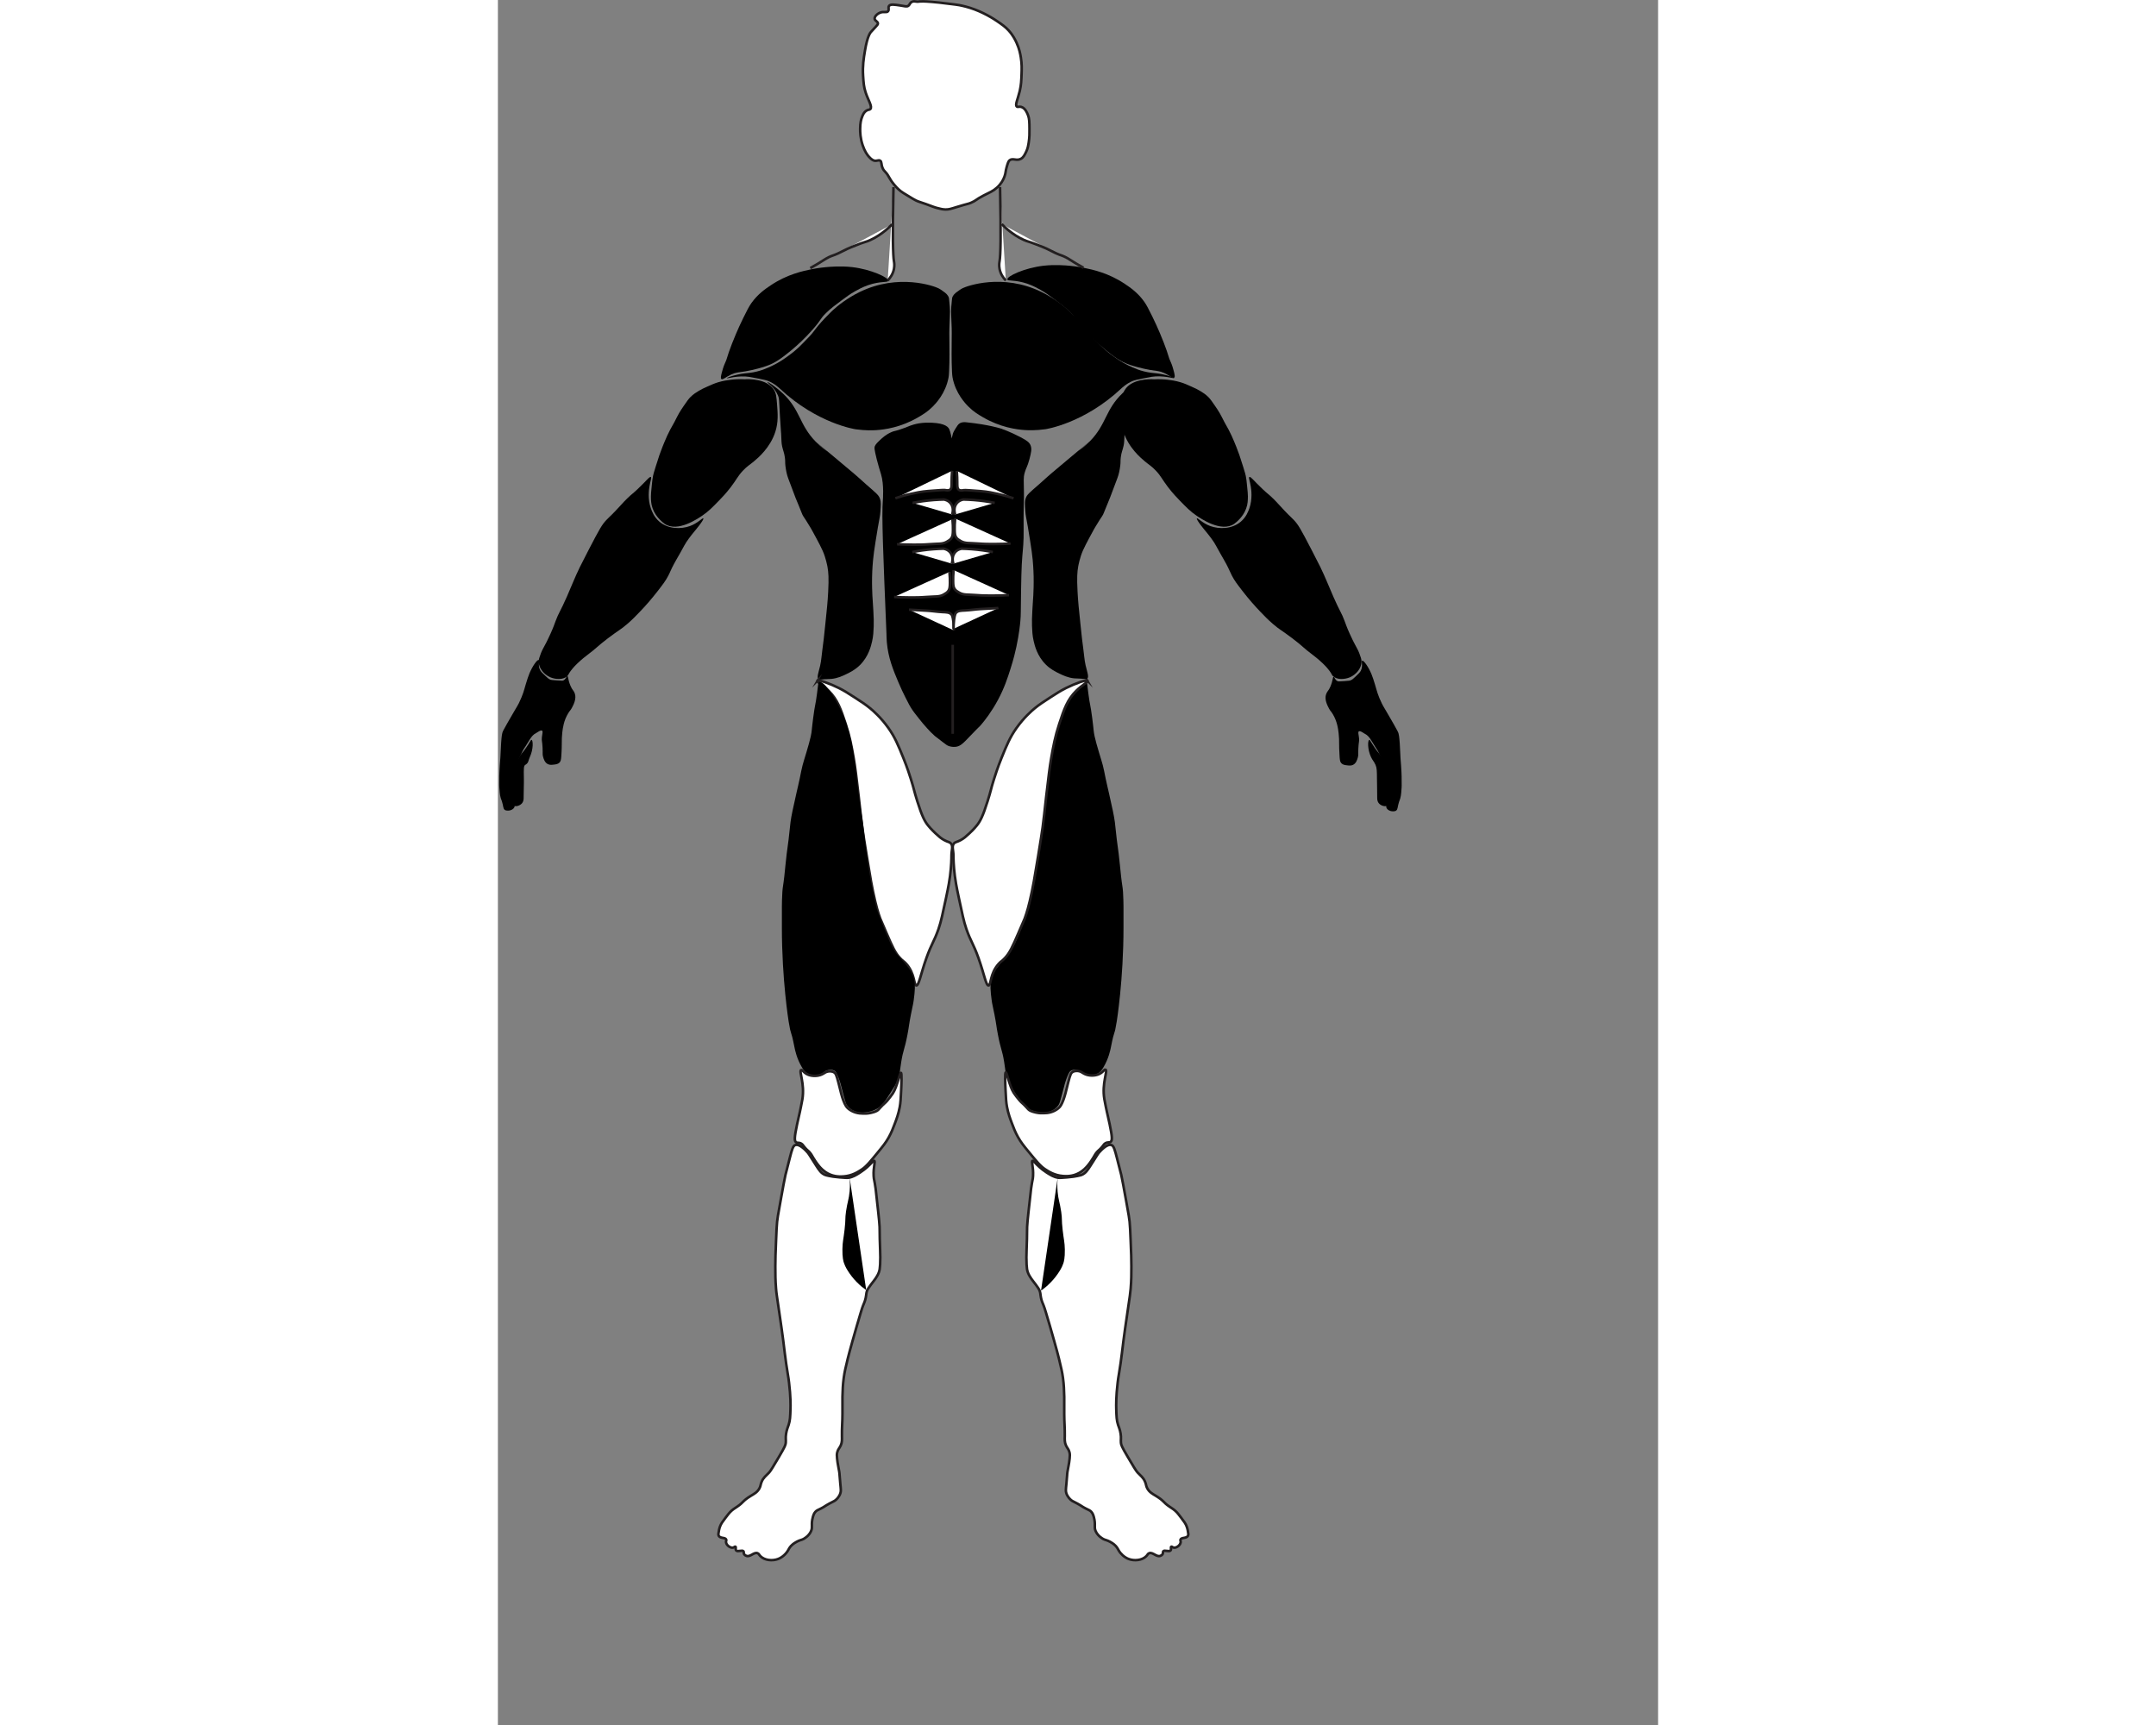 <?xml version="1.0" encoding="UTF-8"?>
<svg id="Layer_2" data-name="Layer 2" xmlns="http://www.w3.org/2000/svg" viewBox="0 0 453.82 674.67" height="800px" width="1000px">
  <rect x="0" y="0" width="453.82" height="674.67" fill="#808080" stroke="none"/>
  <defs>
    <style>
      .cls-1 {
        fill: #fff;
        stroke: #231f20;
        stroke-miterlimit: 10;
      }
    </style>
  </defs>
  <g id="Layer_1-2" data-name="Layer 1">
    <path class="pectoral" d="m98.49,147.41c-4.73-.71-8.85.76-8.9.49-.05-.23,2.11-.94,4.24-1.41,2.11-.47,3.29-.49,4.66-.66,4.04-.5,7.09-1.96,8.89-2.82,2.7-1.29,4.58-2.65,6.12-3.76.85-.62,2.32-1.69,4.05-3.29.72-.67,1.34-1.31,2.59-2.59,1.32-1.36,1.98-2.04,2.69-2.87,1.15-1.36,1.1-1.5,2.37-3.04.94-1.14,1.69-1.93,2.59-2.89,1.51-1.6,2.83-2.88,3.32-3.33,1.69-1.58,5.58-4.69,10.37-7.02,15.24-7.44,29.2-2.29,30.77-1.51,1.01.5,1.84,1.17,1.84,1.17,1.15.77,2.02,1.53,2.34,2.68.02.08.02.1.17,1.67.09.98.14,1.56.17,1.84.1,1.19.07,2.17,0,4.01-.11,3.11-.14,3.35-.17,4.35-.04,1.46-.02,2.11,0,4.85.04,4.4.05,6.6,0,8.53-.09,3.18-.13,4.77-.33,5.85-1.15,6.21-5.09,10.28-6.19,11.37-2.03,2.04-3.88,3.12-5.69,4.18-6.68,3.92-13.03,4.8-16.39,5.02-1.27.08-4.21.21-8.03-.33,0,0-15.06-2.16-29.76-15.98,0,0-.07-.06-.07-.06,0,0,.07.06.07.06-.01.02-1.97-1.96-4.62-2.98-.59-.23-1.55-.43-3.48-.83-1.26-.26-2.79-.55-3.62-.68Z"/>
    <path class="bicep" d="m96.8,148.36c-2.28-.13-4.22,0-5.69.17-1.2.14-2.89.35-5.02,1-1.47.45-2.53.93-4.18,1.67-1.44.65-2.26,1.02-3.34,1.67-1.01.61-2.15,1.3-3.34,2.51-.69.7-1.3,1.58-2.51,3.34-.68,1-1.21,1.76-1.84,2.84-.74,1.28-.82,1.59-1.84,3.51-.92,1.73-.99,1.73-1.67,3.01-.93,1.75-1.49,3.08-2.17,4.68-.33.78-1.12,2.67-2.01,5.18-.39,1.1-.76,2.29-1.51,4.68-.74,2.39-.88,2.92-1,3.51-.21,1-.31,1.96-.5,3.85-.23,2.24-.34,3.36-.33,4.18.02,1.47.03,2.92.67,4.68.66,1.84,1.66,3.06,2.17,3.68,0,0,1.18,1.42,2.51,2.34,5.09,3.53,13.23-2.19,14.72-3.18,2.36-1.58,4.02-3.28,6.52-5.85,1.13-1.16,2.78-2.86,4.68-5.35,2.39-3.13,2.64-4.18,4.68-6.36,1.72-1.83,2.65-2.26,4.35-3.68,1.63-1.37,6.37-5.33,8.36-11.54,1.22-3.81.97-7.06.67-10.87-.22-2.75-.34-4.16-1.17-5.52-2.7-4.43-9.89-4.24-11.21-4.18"/>
    <path class="bicep" d="m256.42,148.37c2.28-.13,4.22,0,5.69.17,1.2.14,2.89.35,5.02,1,1.47.45,2.53.93,4.18,1.67,1.44.65,2.26,1.02,3.34,1.67,1.01.61,2.15,1.3,3.34,2.51.69.7,1.3,1.58,2.51,3.34.68,1,1.21,1.76,1.84,2.84.74,1.28.82,1.59,1.84,3.51.92,1.73.99,1.73,1.67,3.01.93,1.75,1.49,3.08,2.17,4.68.33.78,1.12,2.67,2.01,5.18.39,1.1.76,2.29,1.51,4.68.74,2.39.88,2.92,1,3.51.21,1,.31,1.96.5,3.85.23,2.24.34,3.36.33,4.18-.02,1.47-.03,2.92-.67,4.68-.66,1.84-1.66,3.06-2.17,3.68,0,0-1.18,1.42-2.51,2.34-5.09,3.53-13.23-2.19-14.72-3.18-2.36-1.58-4.02-3.28-6.52-5.85-1.13-1.16-2.78-2.86-4.68-5.35-2.39-3.13-2.64-4.18-4.68-6.36-1.72-1.83-2.65-2.26-4.35-3.68-1.63-1.37-6.37-5.33-8.36-11.54-1.22-3.81-.97-7.06-.67-10.87.22-2.75.34-4.16,1.17-5.52,2.7-4.43,9.89-4.24,11.21-4.18"/>
    <path class="forearms" d="m46.03,199.78c-2.3,2.4-2.61,2.52-3.67,3.67-1.59,1.71-2.5,3.16-6.92,11.72-1.92,3.73-2.89,5.59-3.39,6.64-2.18,4.54-2.9,6.6-5.08,11.58-2.48,5.66-3.21,6.26-4.38,9.46-.32.86-.92,2.61-1.98,4.94-.83,1.85-1.69,3.53-1.69,3.53-1.19,2.33-1.58,2.8-2.12,4.24-.57,1.54-.86,2.31-.85,3.25.03,2.53,2.07,5.01,4.52,6.07,2.05.89,5.06,1.06,6.64-.42.54-.51.36-.69,1.41-2.12.35-.48,1.1-1.45,2.68-2.96,1.74-1.66,3.22-2.77,3.67-3.11,4.14-3.11,3.71-3.24,8.19-6.64,4.34-3.29,4.81-3.22,7.62-5.65,1.91-1.65,3.19-2.99,4.8-4.66,2.12-2.21,4.54-4.92,7.06-8.19,2.07-2.68,3.1-4.02,4.09-5.93.83-1.59.95-2.19,2.26-4.66.72-1.36.8-1.39,2.4-4.24,1.84-3.28,1.76-3.26,2.4-4.24,1.29-1.95,2.96-3.95,2.96-3.95.34-.4,4.13-4.9,3.7-5.36-.3-.32-2.11,1.87-5.27,3.01-3.39,1.22-8.36,1.24-11.86-1.69-2.18-1.83-3-4.16-3.39-5.27-1.28-3.64-.74-7.34-.56-8.47.36-2.29.97-3.53.56-3.76-.51-.3-1.8,1.55-5.2,4.75-2.16,2.04-2.2,1.82-4.09,3.67-1.8,1.76-2.18,2.36-4.52,4.8Z"/>
    <path class="hand" d="m27.12,264.44c-.38-.02-.32,1.04-1.48,1.67-.28.15-.48.16-2.64,0-1.99-.14-2.16-.17-2.45-.28-.71-.27-1.19-.72-2.11-1.61-1.04-.99-1.56-1.49-1.88-2.07-1.07-1.95-.1-3.83-.59-4.02-.61-.24-2.45,2.44-3.6,5.16-.51,1.2-.86,2.38-1.41,4.14-.66,2.1-.56,2.1-1.04,3.48-.37,1.08-.92,2.49-1.69,4.05-.35.71-.45.85-2.16,3.76-.18.3-1.26,2.15-2.45,4.24-1.57,2.76-1.73,3.14-1.88,3.67-.09.32-.27.99-.47,3.86-.12,1.68-.16,2.85-.19,3.67-.13,3.42-.27,3.33-.47,7.44-.02.32-.13,2.66-.09,5.36,0,0,.01,1.2.19,2.92.09.85.18,1.46.38,2.16.18.64.25.63.47,1.32.64,1.96.4,2.87,1.13,3.39.32.23.64.25.94.28,1.06.1,2.36-.37,2.82-1.32.17-.34.14-.98.09-2.26-.02-.58-.05-.74-.09-1.41-.01-.19-.1-1.58-.09-3.11,0-1,.05-.8.09-2.45.06-1.95,0-2.13.09-3.11.05-.54.13-1.3.38-2.26.22-.86.31-.87.66-2.07.41-1.39.31-1.47.62-2.27.18-.45.15-.27.89-1.81.54-1.12.61-1.32.93-1.86.29-.49.37-.55.85-1.3.54-.83.67-1.11,1.04-1.69.93-1.5,1.4-2.24,2.26-2.92,0,0,.11-.09,1.98-1.22.35-.19.84-.39,1.13-.19.43.3.04,1.26-.09,2.73-.12,1.35.15,1.21.28,3.95.11,2.35-.08,2.48.19,3.48.23.83.62,2.3,1.88,2.92.77.38,1.55.28,2.35.19.76-.09,1.58-.19,2.16-.75.56-.53.65-1.23.75-2.54.19-2.5.18-4.59.19-5.27,0-1.17.01-2.45.19-3.95.21-1.83.58-4.74,2.35-7.62.71-1.16.85-1.01,1.41-2.07.65-1.22,1.89-3.57,1.13-5.65-.49-1.32-.9-1.13-1.69-3.01-1.01-2.37-.83-3.72-1.25-3.74Z"/>
    <path class="hand-part" d="m13.17,289.37c.61.16.75,3.64-.66,6.67-.73,1.57-.38,2.24-1.79,3.11-.59.36-.66,1.04-.56,5.27.05,2.38-.1,4.77-.09,7.15,0,.91.01,1.75-.55,2.49-.81,1.06-2.55,1.6-3.4.99-.66-.47-.39-1.35-.38-4.61.01-3.36-.27-3.39-.09-5.74.11-1.48.22-2.81.75-4.52.36-1.15.81-1.99,1.69-3.67.93-1.76,1.36-1.75,2.92-4.03,1.59-2.32,1.85-3.19,2.16-3.11Z"/>
    <path class="shoulders" d="m87.62,145.6c.54-2.16,1.13-3.39,1.13-3.39,1.1-2.28.63-2.19,2.82-7.81,2.08-5.32,3.96-9.14,4.42-10.07,1.48-2.99,2.23-4.48,3.2-5.84,2.53-3.53,5.39-5.47,7.62-6.96,6.3-4.21,12.39-5.51,15.81-6.21.75-.15,2.86-.57,5.65-.83,1.5-.14,5.81-.53,10.26-.02,7.48.86,14.42,4.15,14.16,5.36-.16.76-3.04.02-7.88,1.7-2.23.78-3.98,1.75-5.11,2.39-1.94,1.09-3.23,2.05-5.22,3.53-2.68,1.99-4.35,3.23-6.15,5-2.47,2.43-1.55,2.26-5.11,6.33-3.19,3.64-6.16,6.31-8.22,8.03-.3.25-.53.44-.85.7-3.21,2.57-5.64,4.48-9.41,5.74-4,1.34-7.91,1.98-7.91,1.98-2.64.43-3.7.37-5.55,1.22-2.08.95-3.31,2.21-3.86,1.79-.38-.29-.17-1.2.19-2.64Z"/>
    <path class="hand-part" d="m340.84,289.37c-.61.16-.75,3.64.66,6.67.73,1.57,1.11,1.6,1.79,3.11.53,1.17.55,2.56.56,5.27.02,2.38.1,4.77.09,7.15,0,.91-.01,1.75.55,2.49.81,1.06,2.55,1.6,3.4.99.66-.47.39-1.35.38-4.61-.01-3.36.27-3.39.09-5.74-.11-1.48-.22-2.81-.75-4.52-.36-1.15-.81-1.99-1.69-3.67-.93-1.76-1.36-1.75-2.92-4.03-1.59-2.32-1.85-3.19-2.16-3.11Z"/>
    <path class="lat" d="m110.77,169.26c.18,3.52.12,3.98.42,5.36.39,1.76.8,2.36,1.07,4.37.2,1.49.03,1.83.21,3.28.24,1.87.55,3.4,1.13,4.94,2.79,7.4,2.75,7.32,2.82,7.48,2.58,6.15,2.52,6.46,3.11,7.34.31.47,1.58,2.33,2.82,4.47.34.59.69,1.21.69,1.22.26.46.62,1.11,1.63,3.01.67,1.26,1,1.89,1.25,2.38.53,1.06.96,1.96,1.12,2.32,1.21,2.68,1.81,5.9,1.89,6.34.38,2.1.54,4.34.26,9.75-.19,3.77-.51,6.79-1.14,12.82-.48,4.63-.73,6.95-1.13,9.78-.3,2.09-.4,4.22-.88,6.27-.62,2.66-1.42,4.64-.63,5.27.28.22.55.12,2.26,0,1.71-.12,1.99-.06,2.76-.13,2.45-.21,4.61-1.26,5.85-1.86,1.5-.73,3.43-1.66,5.32-3.53,3.41-3.38,4.35-7.47,4.77-9.28.49-2.13.55-3.94.63-5.9.07-1.8,0-3.17-.13-5.9-.15-3.14-.24-3.25-.38-6.02-.08-1.67-.19-4.11-.13-7.28.07-3.3.3-5.81.38-6.65.22-2.33.48-4.02,1-7.4.24-1.56.49-3.19.88-5.39.64-3.66.87-4.4,1-6.27.18-2.49.27-3.73-.13-4.89-.53-1.56-1.37-2.13-5.52-5.77-2.19-1.92-2.46-2.2-3.09-2.77-.1-.09-.7-.63-1.42-1.24-1.19-1.01-15.13-12.72-15.18-12.67-.02.02,1.78,1.55,8.78,7.4,0,0,0,0,0,0-.01-.01-1.22-1.06-3.63-3.14-1.12-.74-3.08-2.13-5.15-4.26-6.43-6.6-5.93-12.29-12.69-18.71-2.83-2.68-5.98-4.78-6.21-4.52-.14.16,2.84,1.89,4.24,5.36.47,1.18.32,1.44.71,8.05.25,4.25.27,3.36.42,6.35Z"/>
    <path class="abdominal" d="m167.53,165.31c-2.08.06-3.7.4-4.8.71-1.92.53-2.48,1-5.51,1.98-2.33.75-2.17.52-3.25.99-2.21.95-3.51,2.18-4.8,3.39-1.53,1.43-1.76,2.05-1.84,2.54-.07.46.05,1.06.28,2.26.1.52.23,1.11.56,2.4.41,1.58.75,2.77.85,3.11.44,1.54.8,2.66.85,2.82,1.25,4.03.71,10.16.71,10.16-.51,5.8.13,21.28,1.41,52.24.03.7.01,1.78.14,3.25.54,6.21,2.52,10.91,4.52,15.67,1.01,2.42,1.92,4.25,2.82,6.07,1.31,2.64,1.86,3.54,2.12,3.95.91,1.45,1.69,2.42,3.25,4.38.91,1.14,1.8,2.25,3.11,3.67.96,1.05,1.75,1.91,2.96,2.96.2.17,1.17.92,3.11,2.4,1.34,1.03,1.72,1.31,2.4,1.55.1.03,1.32.46,2.68.28,1.86-.24,2.98-1.46,5.36-3.95,4.5-4.7,3.76-3.73,4.66-4.8,1.3-1.53,3.93-4.83,6.49-9.6,2.52-4.7,3.75-8.54,4.94-12.28,1.21-3.78,1.91-6.84,2.26-8.47,1.08-5.06,1.46-8.97,1.55-10.02.26-2.91.12-3.23.28-11.86.1-5.2.14-7.79.28-10.31.29-5.34.58-5.96.71-10.45.08-2.75-.03-2.3,0-8.33.04-6.77.17-5.46.14-9.18-.04-5.13-.28-5.88.28-7.91.55-1.98,1.09-2.38,1.84-5.22.71-2.71,1.08-4.18.42-5.65-.45-1.01-1.24-1.69-3.95-3.11-3.98-2.08-7.2-3.2-7.34-3.25,0,0-4.71-1.61-13.84-2.54-.6-.06-1.62-.15-2.54.42-.62.39-.98.97-1.69,2.12-.44.71-.75,1.21-.99,1.98-.23.75-.42,1.84-.42,1.84,0,0-.52-2.7-.99-3.67-.62-1.3-2.63-2.65-9.04-2.54"/>
    <path class="cls-1" d="m155.47,194.86c1.68-.57,3.7-1.17,6.02-1.69,1.89-.42,4.07-.91,6.96-1.13,3.99-.3,5.98-.45,6.4-.38.61.1,1.48.3,2.07-.19.61-.5.55-1.41.56-3.01,0-1.01.04-2.49.19-4.33"/>
    <path class="cls-1" d="m201.7,194.9c-1.68-.57-3.7-1.17-6.02-1.69-1.89-.42-4.07-.91-6.96-1.13-3.99-.3-5.98-.45-6.4-.38-.61.1-1.48.3-2.07-.19-.61-.5-.55-1.41-.56-3.01,0-1.01-.04-2.49-.19-4.33"/>
    <path class="cls-1" d="m162.23,196.69c2.51-.5,5.28-.9,8.28-1.13,1.37-.1,2.69-.16,3.95-.19.37.06,1.69.32,2.64,1.51,1.48,1.86.61,4.22.56,4.33"/>
    <path class="cls-1" d="m194.31,196.69c-2.51-.5-5.28-.9-8.28-1.13-1.37-.1-2.69-.16-3.95-.19-.37.06-1.69.32-2.64,1.51-1.48,1.86-.61,4.22-.56,4.33"/>
    <path class="cls-1" d="m156.16,212.85c1.61.09,3.8.19,6.4.19,2,0,3.83,0,6.21-.19,3.54-.28,5.04.04,6.78-.94.79-.45,1.45-.83,1.88-1.51.42-.66.54-1.34.56-3.01.02-1.1-.01-2.57-.19-4.33"/>
    <path class="cls-1" d="m200.5,212.59c-1.61.09-3.8.19-6.4.19-2,0-3.83,0-6.21-.19-3.54-.28-5.04.04-6.78-.94-.79-.45-1.45-.83-1.88-1.51-.42-.66-.54-1.34-.56-3.01-.02-1.1.01-2.57.19-4.33"/>
    <path class="cls-1" d="m162.09,215.92c2.51-.5,5.28-.9,8.28-1.13,1.37-.1,2.69-.16,3.95-.19.37.06,1.69.32,2.64,1.51,1.48,1.86.61,4.22.56,4.33"/>
    <path class="cls-1" d="m193.61,215.92c-2.51-.5-5.28-.9-8.28-1.13-1.37-.1-2.69-.16-3.95-.19-.37.06-1.69.32-2.64,1.51-1.48,1.86-.61,4.22-.56,4.33"/>
    <path class="cls-1" d="m154.98,233.48c1.61.09,3.8.19,6.4.19,2,0,3.83,0,6.21-.19,3.54-.28,5.04.04,6.78-.94.79-.45,1.45-.83,1.88-1.51.42-.66.54-1.34.56-3.01.02-1.1-.01-2.57-.19-4.33"/>
    <path class="cls-1" d="m199.9,232.76c-1.61.09-3.8.19-6.4.19-2,0-3.83,0-6.21-.19-3.54-.28-5.04.04-6.78-.94-.79-.45-1.45-.83-1.88-1.51-.42-.66-.54-1.34-.56-3.01-.02-1.1.01-2.57.19-4.33"/>
    <path class="cls-1" d="m160.83,238.45c2.93.19,5.26.31,6.78.38,2.08.1,4.14.46,6.21.56,1.65.08,2.82.08,3.58.94.17.19.49.63.75,2.64.19,1.46.21,2.7.19,3.58"/>
    <path class="cls-1" d="m195.76,237.81c-2.93.19-5.26.31-6.78.38-2.08.1-4.14.46-6.21.56-1.65.08-2.82.08-3.58.94-.17.19-.49.63-.75,2.64-.19,1.46-.21,2.7-.19,3.58"/>
    <path class="cls-1" d="m177.9,252.18v34.82"/>
    <path class="quad" d="m230.03,266.76c.53.2.49.98.94,4.52.63,4.92.74,3.67,1.51,9.6.63,4.86.46,4.94.94,7.15.39,1.78.86,3.37,1.69,6.21.86,2.93,1.03,3.22,1.51,5.08.47,1.83.55,2.5,1.13,5.27.51,2.42.64,2.81,1.32,5.84,1.26,5.62,1.9,8.44,2.26,11.11.32,2.33.2,2.35.75,6.78.38,3.05.43,3.02.75,5.65.46,3.74.47,4.69.94,8.85.43,3.79.6,3.87.75,6.02.15,2.2.17,4.4.19,5.84,0,.78,0,.98,0,3.95,0,2.26,0,3.81,0,4.14,0,20.46-2.64,36.71-2.64,36.71-1.01,6.25-.79,2.5-2.26,9.98-.22,1.14-.89,4.57-3.01,8.09-.59.98-1.15,1.72-2.07,2.26-1.69.98-4.14,1.01-5.84,0-.78-.47-.88-.84-1.69-1.13-.23-.08-1.97-.7-3.2.19-.27.19-.53.47-1.13,1.88-.68,1.6-1.04,2.89-1.13,3.2-.57,2.06-.67,2.61-1.13,4.33-.6,2.24-.92,3.37-1.32,3.95-1.29,1.86-3.26,2.48-3.76,2.64-1.44.44-2.61.3-3.58.19-.77-.09-3.16-.4-5.46-2.07-1.25-.91-2.16-2.31-3.95-5.08-1.68-2.61-2.53-3.91-3.2-5.65-.88-2.27-.69-3.11-1.32-6.96-.8-4.91-1.27-4.53-2.45-10.73-.64-3.36-.51-3.53-1.32-7.72-.71-3.68-.89-3.94-1.13-5.84-.41-3.25-.71-5.59,0-8.28.77-2.9,2.73-5.09,4.14-6.78.84-1.01,1.1-1.18,1.8-1.96,1.85-2.08,2.96-4.19,5.17-9.71,1.97-4.92,2.96-7.38,3.48-9.29.35-1.3.73-3.18,1.49-6.95.64-3.17.99-4.93,1.39-7.45.15-.96.43-2.97.98-6.99.37-2.65.45-3.35.53-3.95.37-3.05.44-4.53,1.17-9.6.64-4.49,1.02-6.52,1.69-11.67.56-4.29.66-5.69.94-7.91.83-6.57,1.87-14.89,6.02-23.34,2.53-5.14,6.5-10.95,8.09-10.35Z"/>
    <path class="cls-1" d="m124.89,266.27c-.23.44,2.13,1.58,4.52,3.95,3.47,3.43,4.75,7.21,6.63,12.92,1.63,4.96,2.32,8.77,3.11,13.27.64,3.65,1.09,7.47,1.98,15.11.81,6.97.81,7.77,1.41,12.14.37,2.68.83,5.5,1.74,11.12,1.57,9.63,2.08,12.2,2.45,13.93,1.2,5.72,2,8.31,2.82,10.54.07.18.91,2.12,2.59,6.01,2.13,4.91,3.23,7.41,5.13,9.43,1.31,1.4,1.36,1.06,2.45,2.26,3.47,3.86,2.93,8.4,3.95,8.47,1.01.07,1.68-4.34,3.95-10.73,2.02-5.69,2.93-6.24,4.71-11.29,1.06-3.04,1.67-6.18,3.01-12.42.99-4.63,1.31-6.73,1.51-8.28.53-4.15.56-7.02.56-8.09,0-2.05.74-3.61-.19-4.71-.57-.67-1.05-.46-2.64-1.32-1.26-.68-2.03-1.38-3.39-2.64-.24-.22-1.81-1.67-3.01-3.2-1.26-1.6-2.27-3.47-4.14-9.41-1.36-4.3-1.22-4.58-2.45-8.47-.49-1.56-1.49-4.73-3.01-8.47-2.05-5.05-3.28-8.06-5.84-11.67-2.93-4.13-6-6.77-7.15-7.72-1.82-1.49-3.43-2.53-6.21-4.33-2.39-1.54-3.91-2.52-6.02-3.58-3.54-1.76-8.15-3.43-8.47-2.82Z"/>
    <path class="cls-1" d="m230.71,266.27c.23.44-2.13,1.58-4.52,3.95-3.47,3.43-4.75,7.21-6.63,12.92-1.63,4.96-2.32,8.77-3.11,13.27-.64,3.65-1.09,7.47-1.98,15.11-.81,6.97-.81,7.77-1.41,12.14-.37,2.68-.83,5.5-1.74,11.12-1.57,9.63-2.08,12.2-2.45,13.93-1.2,5.72-2,8.31-2.82,10.54-.07.18-.91,2.12-2.59,6.01-2.13,4.91-3.23,7.41-5.13,9.43-1.31,1.4-1.36,1.06-2.45,2.26-3.47,3.86-2.93,8.4-3.95,8.47-1.01.07-1.68-4.34-3.95-10.73-2.02-5.69-2.93-6.24-4.71-11.29-1.06-3.04-1.67-6.18-3.01-12.42-.99-4.63-1.31-6.73-1.51-8.28-.53-4.15-.56-7.02-.56-8.09,0-2.05-.74-3.61.19-4.71.57-.67,1.05-.46,2.64-1.32,1.26-.68,2.03-1.38,3.39-2.64.24-.22,1.81-1.67,3.01-3.2,1.26-1.6,2.27-3.47,4.14-9.41,1.36-4.3,1.22-4.58,2.45-8.47.49-1.56,1.49-4.73,3.01-8.47,2.05-5.05,3.28-8.06,5.84-11.67,2.93-4.13,6-6.77,7.15-7.72,1.82-1.49,3.43-2.53,6.21-4.33,2.39-1.54,3.91-2.52,6.02-3.58,3.54-1.76,8.15-3.43,8.47-2.82Z"/>
    <path class="quad" d="m125.76,266.76c-.53.2-.49.98-.94,4.52-.63,4.92-.74,3.67-1.51,9.6-.63,4.86-.46,4.94-.94,7.15-.39,1.78-.86,3.37-1.69,6.21-.86,2.93-1.03,3.22-1.51,5.08-.47,1.83-.55,2.5-1.13,5.27-.51,2.42-.64,2.81-1.32,5.84-1.26,5.62-1.9,8.44-2.26,11.11-.32,2.33-.2,2.35-.75,6.78-.38,3.05-.43,3.02-.75,5.65-.46,3.74-.47,4.69-.94,8.85-.43,3.79-.6,3.87-.75,6.02-.15,2.2-.17,4.4-.19,5.84,0,.78,0,.98,0,3.95,0,2.26,0,3.81,0,4.14,0,20.46,2.64,36.71,2.64,36.71,1.01,6.25.79,2.5,2.26,9.98.22,1.14.89,4.57,3.01,8.09.59.98,1.15,1.72,2.07,2.26,1.69.98,4.14,1.01,5.84,0,.78-.47.88-.84,1.69-1.13.23-.08,1.97-.7,3.2.19.27.19.53.47,1.13,1.88.68,1.6,1.04,2.89,1.13,3.2.57,2.06.67,2.61,1.13,4.33.6,2.24.92,3.37,1.32,3.95,1.29,1.86,3.26,2.48,3.76,2.64,1.44.44,2.61.3,3.58.19.77-.09,3.16-.4,5.46-2.07,1.25-.91,2.16-2.31,3.95-5.08,1.68-2.61,2.53-3.91,3.2-5.65.88-2.27.69-3.11,1.32-6.96.8-4.91,1.27-4.53,2.45-10.73.64-3.36.51-3.53,1.32-7.72.71-3.68.89-3.94,1.13-5.84.41-3.25.71-5.59,0-8.28-.77-2.9-2.73-5.09-4.14-6.78-.84-1.01-1.1-1.18-1.8-1.96-1.85-2.08-2.96-4.19-5.17-9.71-1.97-4.92-2.96-7.38-3.48-9.29-.35-1.3-.73-3.18-1.49-6.95-.64-3.17-.99-4.93-1.39-7.45-.15-.96-.43-2.97-.98-6.99-.37-2.65-.45-3.35-.53-3.95-.37-3.05-.44-4.53-1.17-9.6-.64-4.49-1.02-6.52-1.69-11.67-.56-4.29-.66-5.69-.94-7.91-.83-6.57-1.87-14.89-6.02-23.34-2.53-5.14-6.5-10.95-8.09-10.35Z"/>
    <path class="cls-1" d="m118.63,418.52c-1,.42,1.5,5.24.46,11.48-.23,1.4-.91,4.54-.94,4.71-.53,2.47-.7,3.03-1.13,5.08-1.08,5.09-1.09,6.44-.38,6.96.56.4,1.1-.03,2.07.56.59.36.57.63,1.51,1.69.93,1.05,1.17,1.02,1.88,1.88.58.7.69,1.04,1.32,2.07.21.34,1.2,1.97,2.26,3.2.5.58,1.64,1.89,3.39,2.82,2.57,1.38,5.09,1.22,6.21,1.13,3.27-.25,5.55-1.71,6.96-2.64,1.85-1.21,3.36-3.07,6.4-6.78,2.02-2.46,3.05-3.73,4.2-5.77,1.11-1.98,1.73-3.63,2.36-5.31.74-1.95,1.46-3.87,1.97-6.55.33-1.76.41-3.37.56-6.59.11-2.29.33-6.82-.09-6.87-.47-.06-1.41,5.38-3.15,8.03-.42.64-1.51,2.06-2.16,2.82-1.04,1.22-1.14.99-2.73,2.73-.66.73-.88,1.02-1.41,1.32-.74.41-1.82.66-2.21.75-.18.04-.33.07-.43.09-1.12.23-2.02.21-2.73.19-.85-.02-1.72-.05-2.82-.38-.96-.28-1.61-.65-1.79-.75-.35-.2-.99-.58-1.6-1.22-.24-.26-.77-.87-1.51-2.82-.31-.83-.53-1.54-.85-2.73-.49-1.82-.58-2.36-1.04-4.14-.8-3.12-1.1-3.67-1.69-4.05-.88-.55-1.93-.42-2.26-.38-1.1.14-1.45.66-2.45,1.13-1.79.85-3.93.74-5.36.19-1.89-.72-2.31-2.1-2.82-1.88Z"/>
    <path class="cls-1" d="m237.67,418.37c1,.42-1.5,5.24-.46,11.48.23,1.4.91,4.54.94,4.71.53,2.47.7,3.03,1.13,5.08,1.08,5.09,1.09,6.44.38,6.96-.56.4-1.1-.03-2.07.56-.59.36-.57.63-1.51,1.69-.93,1.05-1.17,1.02-1.88,1.88-.58.7-.69,1.04-1.32,2.07-.21.34-1.2,1.97-2.26,3.2-.5.58-1.64,1.89-3.39,2.82-2.57,1.38-5.09,1.22-6.21,1.13-3.27-.25-5.55-1.71-6.96-2.64-1.85-1.21-3.36-3.07-6.4-6.78-2.02-2.46-3.05-3.73-4.2-5.77-1.11-1.98-1.73-3.63-2.36-5.31-.74-1.95-1.46-3.87-1.97-6.55-.33-1.76-.41-3.37-.56-6.59-.11-2.29-.33-6.82.09-6.87.47-.06,1.41,5.38,3.15,8.03.42.64,1.51,2.06,2.16,2.82,1.04,1.22,1.14.99,2.73,2.73.66.73.88,1.02,1.41,1.32.74.41,1.82.66,2.21.75.18.04.33.07.43.09,1.12.23,2.02.21,2.73.19.85-.02,1.72-.05,2.82-.38.96-.28,1.61-.65,1.79-.75.35-.2.99-.58,1.6-1.22.24-.26.77-.87,1.51-2.82.31-.83.53-1.54.85-2.73.49-1.82.58-2.36,1.04-4.14.8-3.12,1.1-3.67,1.69-4.05.88-.55,1.93-.42,2.26-.38,1.1.14,1.45.66,2.45,1.13,1.79.85,3.93.74,5.36.19,1.89-.72,2.31-2.1,2.82-1.88Z"/>
    <path class="cls-1" d="m116.28,447.86c-.88.32-1.3,1.91-2.12,5.08-1.1,4.29-1.65,6.44-1.69,6.64-.52,2.46-.85,4.25-1.84,9.74-1.17,6.51-1.28,7.23-1.41,8.47-.17,1.63-.26,3.65-.42,7.62-.19,4.64-.29,6.97-.28,9.88,0,2.9,0,5.43.28,8.75.16,1.98.28,2.46,1.27,9.32.77,5.31,1.16,7.97,1.55,11.01.61,4.71.59,5.13,1.13,8.89.68,4.81.79,4.59,1.13,7.48.66,5.5.6,8.93.56,10.31-.09,2.97-.14,4.48-.71,6.21-.34,1.04-.74,1.86-.99,3.39-.29,1.79-.02,2.4-.14,3.67-.08.8-.27,1.43-2.68,5.51-2.14,3.63-3.22,5.44-3.81,6.07-1.24,1.32-2.25,1.95-2.96,3.67-.48,1.15-.32,1.56-.85,2.54-.83,1.54-2.13,2.2-3.39,2.96-3.37,2.06-2.65,2.42-5.36,4.24-.99.66-1.78,1.12-2.75,2.12-.38.39-.84.99-1.76,2.19-1.38,1.8-1.65,2.3-1.84,2.68-.51,1.07-.67,1.92-.71,2.12-.23,1.25-.37,1.86-.07,2.33.66,1.01,2.53.48,2.89,1.41.15.38-.15.5-.07,1.06.16,1.22,1.79,2.35,2.82,2.05.43-.12.63-.46.85-.35.34.16-.11,1.03.28,1.48.59.68,2.42-.31,2.89.35.2.29-.05.58.21,1.06.26.47.78.66.92.71,1.52.54,2.87-1.52,4.31-1.06.58.19.6.6,1.2,1.2,1.59,1.61,4.66,1.94,6.92,1.06,1.65-.64,3.11-2.03,3.88-3.39.25-.45.51-1.01,1.13-1.69.2-.22.85-.9,2.19-1.62,1.31-.71,1.7-.61,2.61-1.06.16-.08,2.16-1.11,3.04-3.11.76-1.75-.12-2.45.71-5.51.24-.9.5-1.5.99-2.05.52-.58.91-.65,2.26-1.34,1.53-.79,1.27-.83,3.25-1.91,1.7-.93,1.83-.86,2.4-1.34.31-.26,1.34-1.16,1.84-2.61.31-.92.22-1.52,0-3.74-.41-4.13-.22-3.42-.42-4.73-.3-1.93-.61-2.86-.85-5.22-.1-1.01-.12-1.64.07-2.4.31-1.2.87-1.61,1.34-2.61.58-1.24.52-2.3.49-3.74-.06-2.87.22-5.74.21-8.61-.01-5.89-.02-5.95,0-6.71.07-2.61.13-4.66.49-7.34.33-2.46.75-4.19,1.55-7.48.48-1.97.93-3.59,1.84-6.85.57-2.03,1.13-4,1.69-5.93,1.38-4.71,2.07-7.07,2.47-8.05.41-1.01.79-1.8,1.06-3.11.28-1.35.15-1.79.56-2.82.26-.64.67-1.2,1.48-2.33.96-1.33,1.12-1.36,1.76-2.33.48-.73.98-1.47,1.34-2.47.3-.84.41-1.58.49-3.04.11-1.94.08-3.47,0-5.86-.08-2.65-.1-2.62-.14-4.16-.08-3.16,0-3.04-.07-4.73-.06-1.42-.23-2.97-.56-6.07-.18-1.7-.18-1.55-.49-4.38-.41-3.71-.37-3.52-.49-4.45-.51-3.67-.69-3.41-.78-5.01-.19-3.53.78-5.68.21-5.92-.39-.16-.89.84-2.82,2.54-.59.52-1.58,1.33-2.82,2.12-1.51.95-2.69,1.69-4.36,1.96-.59.09-1.58.02-3.54-.14-2.03-.16-3.27-.39-4.09-.56-.82-.18-1.23-.27-1.54-.39-1.56-.62-2.39-1.88-3.54-3.69-2.92-4.59-2.96-4.7-3.39-5.17-.78-.85-3.13-3.43-4.8-2.82Z"/>
    <path class="cls-1" d="m240.03,447.86c.88.32,1.3,1.91,2.12,5.08,1.1,4.29,1.65,6.44,1.69,6.64.52,2.46.85,4.25,1.84,9.74,1.17,6.51,1.28,7.23,1.41,8.47.17,1.63.26,3.65.42,7.62.19,4.64.29,6.97.28,9.88,0,2.9,0,5.43-.28,8.75-.16,1.98-.28,2.46-1.27,9.32-.77,5.31-1.16,7.97-1.55,11.01-.61,4.71-.59,5.13-1.13,8.89-.68,4.81-.79,4.59-1.13,7.48-.66,5.5-.6,8.93-.56,10.31.09,2.97.14,4.48.71,6.21.34,1.04.74,1.86.99,3.39.29,1.79.02,2.4.14,3.67.08.8.27,1.43,2.68,5.51,2.14,3.63,3.22,5.44,3.81,6.07,1.24,1.32,2.25,1.95,2.96,3.67.48,1.15.32,1.56.85,2.54.83,1.54,2.13,2.2,3.39,2.96,3.37,2.06,2.65,2.42,5.36,4.24.99.66,1.78,1.12,2.75,2.12.38.39.84.99,1.76,2.19,1.38,1.8,1.65,2.3,1.84,2.68.51,1.07.67,1.92.71,2.12.23,1.25.37,1.86.07,2.33-.66,1.01-2.53.48-2.89,1.41-.15.38.15.5.07,1.06-.16,1.22-1.79,2.35-2.82,2.05-.43-.12-.63-.46-.85-.35-.34.16.11,1.03-.28,1.48-.59.68-2.42-.31-2.89.35-.2.29.05.58-.21,1.06-.26.47-.78.66-.92.71-1.52.54-2.87-1.52-4.31-1.06-.58.19-.6.6-1.2,1.2-1.59,1.61-4.66,1.94-6.92,1.06-1.65-.64-3.11-2.03-3.88-3.39-.25-.45-.51-1.01-1.13-1.69-.2-.22-.85-.9-2.19-1.62-1.31-.71-1.7-.61-2.61-1.06-.16-.08-2.16-1.11-3.04-3.11-.76-1.75.12-2.45-.71-5.51-.24-.9-.5-1.5-.99-2.05-.52-.58-.91-.65-2.26-1.34-1.53-.79-1.27-.83-3.25-1.91-1.7-.93-1.83-.86-2.4-1.34-.31-.26-1.34-1.16-1.84-2.61-.31-.92-.22-1.52,0-3.74.41-4.13.22-3.42.42-4.73.3-1.93.61-2.86.85-5.22.1-1.01.12-1.64-.07-2.4-.31-1.2-.87-1.61-1.34-2.61-.58-1.24-.52-2.3-.49-3.74.06-2.87-.22-5.74-.21-8.61.01-5.89.02-5.95,0-6.71-.07-2.61-.13-4.66-.49-7.34-.33-2.46-.75-4.19-1.55-7.48-.48-1.97-.93-3.59-1.84-6.85-.57-2.03-1.13-4-1.69-5.93-1.38-4.71-2.07-7.07-2.47-8.05-.41-1.01-.79-1.8-1.06-3.11-.28-1.35-.15-1.79-.56-2.82-.26-.64-.67-1.2-1.48-2.33-.96-1.33-1.12-1.36-1.76-2.33-.48-.73-.98-1.47-1.34-2.47-.3-.84-.41-1.58-.49-3.04-.11-1.94-.08-3.47,0-5.86.08-2.65.1-2.62.14-4.16.08-3.16,0-3.04.07-4.73.06-1.42.23-2.97.56-6.07.18-1.7.18-1.55.49-4.38.41-3.71.37-3.52.49-4.45.51-3.67.69-3.41.78-5.01.19-3.53-.78-5.68-.21-5.92.39-.16.89.84,2.82,2.54.59.52,1.58,1.33,2.82,2.12,1.51.95,2.69,1.69,4.36,1.96.59.09,1.58.02,3.54-.14,2.03-.16,3.27-.39,4.09-.56.82-.18,1.23-.27,1.54-.39,1.56-.62,2.39-1.88,3.54-3.69,2.92-4.59,2.96-4.7,3.39-5.17.78-.85,3.13-3.43,4.8-2.82Z"/>
    <path class="hand" d="m326.92,264.72c.38-.02.32,1.04,1.48,1.67.28.15.48.16,2.64,0,1.99-.14,2.16-.17,2.45-.28.71-.27,1.19-.72,2.11-1.61,1.04-.99,1.56-1.49,1.88-2.07,1.07-1.95.1-3.83.59-4.02.61-.24,2.45,2.44,3.6,5.16.51,1.2.86,2.38,1.41,4.14.66,2.1.56,2.1,1.04,3.48.37,1.08.92,2.49,1.69,4.05.35.71.45.85,2.16,3.76.18.3,1.26,2.15,2.45,4.24,1.57,2.76,1.73,3.14,1.88,3.67.09.32.27.99.47,3.86.12,1.68.16,2.85.19,3.67.13,3.42.27,3.33.47,7.44.02.32.13,2.66.09,5.36,0,0-.01,1.2-.19,2.92-.09.85-.18,1.46-.38,2.16-.18.64-.25.63-.47,1.32-.64,1.96-.4,2.87-1.13,3.39-.32.23-.64.25-.94.28-1.06.1-2.36-.37-2.82-1.32-.17-.34-.14-.98-.09-2.26.02-.58.05-.74.09-1.41.01-.19.1-1.58.09-3.11,0-1-.05-.8-.09-2.45-.06-1.95,0-2.13-.09-3.11-.05-.54-.13-1.3-.38-2.26-.22-.86-.31-.87-.66-2.07-.41-1.39-.31-1.47-.62-2.27-.18-.45-.15-.27-.89-1.81-.54-1.12-.61-1.32-.93-1.86-.29-.49-.37-.55-.85-1.3-.54-.83-.67-1.11-1.04-1.69-.93-1.5-1.4-2.24-2.26-2.92,0,0-.11-.09-1.98-1.22-.35-.19-.84-.39-1.13-.19-.43.3-.04,1.26.09,2.73.12,1.35-.15,1.21-.28,3.95-.11,2.35.08,2.48-.19,3.48-.23.83-.62,2.3-1.88,2.92-.77.38-1.55.28-2.35.19-.76-.09-1.58-.19-2.16-.75-.56-.53-.65-1.23-.75-2.54-.19-2.5-.18-4.59-.19-5.27,0-1.17-.01-2.45-.19-3.95-.21-1.83-.58-4.74-2.35-7.62-.71-1.16-.85-1.01-1.41-2.07-.65-1.22-1.89-3.57-1.13-5.65.49-1.32.9-1.13,1.69-3.01,1.01-2.37.83-3.72,1.25-3.74Z"/>
    <path class="forearm" d="m307.74,199.78c2.3,2.4,2.61,2.52,3.67,3.67,1.59,1.71,2.5,3.16,6.92,11.72,1.92,3.73,2.89,5.59,3.39,6.64,2.18,4.54,2.9,6.6,5.08,11.58,2.48,5.66,3.21,6.26,4.38,9.46.32.86.92,2.61,1.98,4.94.83,1.85,1.69,3.53,1.69,3.53,1.19,2.33,1.58,2.8,2.12,4.24.57,1.54.86,2.31.85,3.25-.03,2.53-2.07,5.01-4.52,6.07-2.05.89-5.06,1.06-6.64-.42-.54-.51-.36-.69-1.41-2.12-.35-.48-1.1-1.45-2.68-2.96-1.74-1.66-3.22-2.77-3.67-3.11-4.14-3.11-3.71-3.24-8.19-6.64-4.34-3.29-4.81-3.22-7.62-5.65-1.91-1.65-3.19-2.99-4.8-4.66-2.12-2.21-4.54-4.92-7.06-8.19-2.07-2.68-3.1-4.02-4.09-5.93-.83-1.59-.95-2.19-2.26-4.66-.72-1.36-.8-1.39-2.4-4.24-1.84-3.28-1.76-3.26-2.4-4.24-1.29-1.95-2.96-3.95-2.96-3.95-.34-.4-4.13-4.9-3.7-5.36.3-.32,2.11,1.87,5.27,3.01,3.39,1.22,8.36,1.24,11.86-1.69,2.18-1.83,3-4.16,3.39-5.27,1.28-3.64.74-7.34.56-8.47-.36-2.29-.97-3.53-.56-3.76.51-.3,1.8,1.55,5.2,4.75,2.16,2.04,2.2,1.82,4.09,3.67,1.8,1.76,2.18,2.36,4.52,4.8Z"/>
    <path class="lat" d="m245.15,169.05c-.18,3.52-.12,3.98-.42,5.36-.39,1.76-.8,2.36-1.07,4.37-.2,1.49-.03,1.83-.21,3.28-.24,1.87-.55,3.4-1.13,4.94-2.79,7.4-2.75,7.32-2.82,7.48-2.58,6.15-2.52,6.46-3.11,7.34-.31.47-1.58,2.33-2.82,4.47-.34.59-.69,1.21-.69,1.22-.26.46-.62,1.11-1.63,3.01-.67,1.26-1,1.89-1.25,2.38-.53,1.06-.96,1.96-1.12,2.32-1.21,2.68-1.81,5.9-1.89,6.34-.38,2.1-.54,4.34-.26,9.75.19,3.77.51,6.79,1.14,12.82.48,4.63.73,6.95,1.13,9.78.3,2.09.4,4.22.88,6.27.62,2.66,1.42,4.64.63,5.27-.28.22-.55.12-2.26,0-1.71-.12-1.99-.06-2.76-.13-2.45-.21-4.61-1.26-5.85-1.86-1.5-.73-3.43-1.66-5.32-3.53-3.41-3.38-4.35-7.47-4.77-9.28-.49-2.13-.55-3.94-.63-5.9-.07-1.8,0-3.17.13-5.9.15-3.14.24-3.25.38-6.02.08-1.67.19-4.11.13-7.28-.07-3.3-.3-5.81-.38-6.65-.22-2.33-.48-4.02-1-7.4-.24-1.56-.49-3.19-.88-5.39-.64-3.66-.87-4.4-1-6.27-.18-2.49-.27-3.73.13-4.89.53-1.56,1.37-2.13,5.52-5.77,2.19-1.92,2.46-2.2,3.09-2.77.1-.09.7-.63,1.42-1.24,1.19-1.01,15.13-12.72,15.18-12.67.02.02-1.78,1.55-8.78,7.4,0,0,0,0,0,0,.01-.01,1.22-1.06,3.63-3.14,1.12-.74,3.08-2.13,5.15-4.26,6.43-6.6,5.93-12.29,12.69-18.71,2.83-2.68,5.98-4.78,6.21-4.52.14.16-2.84,1.89-4.24,5.36-.47,1.18-.32,1.44-.71,8.05-.25,4.25-.27,3.36-.42,6.35Z"/>
    <path class="pectoral" d="m255.61,147.38c4.73-.71,8.85.76,8.9.49.05-.23-2.11-.94-4.24-1.41-2.11-.47-3.29-.49-4.66-.66-4.04-.5-7.09-1.96-8.89-2.82-2.7-1.29-4.58-2.65-6.12-3.76-.85-.62-2.32-1.69-4.05-3.29-.72-.67-1.34-1.31-2.58-2.59-1.32-1.36-1.98-2.04-2.69-2.87-1.15-1.36-1.1-1.5-2.37-3.04-.94-1.14-1.69-1.93-2.59-2.89-1.51-1.6-2.83-2.88-3.32-3.33-1.69-1.58-5.58-4.69-10.37-7.02-15.24-7.44-29.2-2.29-30.77-1.51-1.01.5-1.84,1.17-1.84,1.17-1.15.77-2.02,1.53-2.34,2.68-.02.08-.02.1-.17,1.67-.09.98-.14,1.56-.17,1.84-.1,1.19-.07,2.17,0,4.01.11,3.11.14,3.35.17,4.35.04,1.46.02,2.11,0,4.85-.04,4.4-.05,6.6,0,8.53.09,3.18.13,4.77.33,5.85,1.15,6.21,5.09,10.28,6.19,11.37,2.03,2.04,3.88,3.12,5.69,4.18,6.68,3.92,13.03,4.8,16.39,5.02,1.27.08,4.21.21,8.03-.33,0,0,15.06-2.16,29.76-15.98,0,0,.07-.06.07-.06,0,0-.07.06-.07.06.01.02,1.97-1.96,4.62-2.98.59-.23,1.55-.43,3.48-.83,1.26-.26,2.79-.55,3.62-.68Z"/>
    <path class="shoulders" d="m264.35,145.06c-.54-2.16-1.13-3.39-1.13-3.39-1.1-2.28-.63-2.19-2.82-7.81-2.08-5.32-3.96-9.14-4.42-10.07-1.48-2.99-2.23-4.48-3.2-5.84-2.53-3.53-5.39-5.47-7.62-6.96-6.3-4.21-12.39-5.51-15.81-6.21-.75-.15-2.86-.57-5.65-.83-1.5-.14-5.8-.53-10.26-.02-7.48.86-14.42,4.15-14.16,5.36.16.76,3.04.02,7.88,1.7,2.23.78,3.98,1.75,5.11,2.39,1.94,1.09,3.23,2.05,5.22,3.53,2.68,1.99,4.35,3.23,6.15,5,2.47,2.43,1.55,2.26,5.11,6.33,3.19,3.64,6.16,6.31,8.22,8.03.3.25.53.44.85.7,3.21,2.57,5.64,4.48,9.41,5.74,4,1.34,7.91,1.98,7.91,1.98,2.64.43,3.7.37,5.55,1.22,2.08.95,3.31,2.21,3.86,1.79.38-.29.17-1.2-.19-2.64Z"/>
    <path class="cls-1" d="m152.86,69.03c-1.23-2.09-1.73-1.86-2.34-3.21-.73-1.62-.27-2.57-1.03-2.99-.65-.37-1.18.24-2.26,0-.29-.07-1-.27-2.12-1.55-.68-.78-1.62-2.1-2.4-4.38-.99-2.9-1.01-5.27-1.01-6.5,0-2.36.39-3.65.59-4.23.35-1.02.81-2.29,1.98-2.96.77-.44,1.08-.2,1.41-.56.88-.97-.81-3.37-1.84-6.49-.71-2.17-.82-3.8-.99-6.49-.25-3.92.22-6.79.71-9.74.99-6.04,2.19-7.3,2.54-7.62.07-.06.61-.65,1.69-1.84.56-.61.84-.93.85-1.27,0-.83-1.15-1-1.27-1.84-.12-.88,1-1.96,2.12-2.4,1.48-.59,2.49.13,3.11-.56.57-.64-.11-1.47.42-2.12.59-.72,2.06-.49,4.38-.14,1.86.28,2.47.58,3.11.14.65-.45.61-1.15,1.41-1.55.62-.31,1.24-.19,1.55-.14,1.66.27.18-.35,6.21.14,1.99.16,3.49.34,6.49.71,2.31.28,3.48.42,4.24.56,1.32.25,3.49.73,6.07,1.69.42.16,2.43.91,4.94,2.26,1.96,1.05,3.37,2,3.95,2.4,1.95,1.34,3.1,2.14,4.38,3.53,1.77,1.93,2.65,3.81,3.11,4.8,1.12,2.43,1.47,4.46,1.69,5.79.42,2.54.35,4.47.28,6.49-.09,2.41-.15,4.25-.71,6.64-.76,3.26-1.93,5.41-1.13,6.07.4.33.82-.09,1.69.14,1.59.43,2.35,2.39,2.68,3.25.52,1.33.54,2.69.56,5.36.02,1.78.02,3.25-.28,5.22-.21,1.35-.38,2.4-.99,3.67-.62,1.29-1.09,2.29-2.12,2.82-1.73.91-3.11-.43-4.38.56-.49.39-.71,1.15-1.15,2.67-.52,1.79-.3,2.18-.85,3.67-.41,1.13-.91,1.92-1.13,2.26-.36.54-.93,1.3-1.84,2.12-1.57,1.41-2.79,1.8-5.23,3.07-3.33,1.74-2.75,1.91-4.89,2.82-1.23.53-.79.2-5.65,1.69-2.2.68-3,.96-4.33.94-1.08-.02-1.87-.22-3.2-.56-1.37-.36-1.65-.55-4.33-1.51-2.98-1.06-3.06-.97-4.14-1.51-.6-.3-1.47-.82-3.2-1.88-1.45-.88-2.18-1.33-2.64-1.69-1.3-1.03-2.18-2.08-2.64-2.64-.56-.67-.95-1.23-1.13-1.51-.48-.71-.7-1.15-.98-1.62Z"/>
    <path class="cls-1" d="m154.73,73.19c-.42,19.62-.19,26.77.19,28.99.06.35.29,1.52,0,3.01-.4,2.1-1.59,3.62-2.45,4.52"/>
    <path class="cls-1" d="m196.42,73.19c.42,19.62.19,26.77-.19,28.99-.06.35-.29,1.52,0,3.01.4,2.1,1.59,3.62,2.45,4.52"/>
    <path class="cls-1" d="m122.2,104.85c.63-.35,1.61-.9,2.81-1.61,2.6-1.55,2.93-1.92,4.43-2.65,1.51-.73,1.49-.51,3.66-1.49,1.65-.74,1.78-.95,3.59-1.77,1.13-.51,2-.86,3.21-1.33,1.66-.66,2.49-.98,3.16-1.17.2-.06.76-.22,1.51-.49.27-.1.57-.22.97-.4,2.54-1.14,4.32-2.48,5.27-3.2,1.44-1.09,2.56-2.16,3.39-3.01"/>
    <path class="cls-1" d="m229.06,104.74c-.63-.35-1.61-.9-2.81-1.61-2.6-1.55-2.93-1.92-4.43-2.65-1.51-.73-1.49-.51-3.66-1.49-1.73-.78-1.82-.96-3.59-1.77-1.41-.65-2.47-1.04-4.14-1.69-3.12-1.21-3.04-.95-4.71-1.69-2.54-1.14-4.32-2.48-5.27-3.2-1.44-1.09-2.56-2.16-3.39-3.01"/>
    <path class="calves" d="m144.07,504.59c-1.16-.82-2.42-1.84-3.67-3.11-1.62-1.64-2.6-3.07-2.82-3.39-.78-1.15-1.67-2.45-2.26-4.24-.17-.53-.62-2-.56-5.36.05-2.9.41-3.75.85-7.62.5-4.37.11-3.9.56-7.06.55-3.78,1.13-4.68,1.41-7.91.2-2.29.1-4.17,0-5.36"/>
    <path class="calves" d="m212.45,504.79c1.16-.82,2.42-1.84,3.67-3.11,1.62-1.64,2.6-3.07,2.82-3.39.78-1.15,1.67-2.45,2.26-4.24.17-.53.62-2,.56-5.36-.05-2.9-.41-3.75-.85-7.62-.5-4.37-.11-3.9-.56-7.06-.55-3.78-1.13-4.68-1.41-7.91-.2-2.29-.1-4.17,0-5.36"/>
  </g>
</svg>